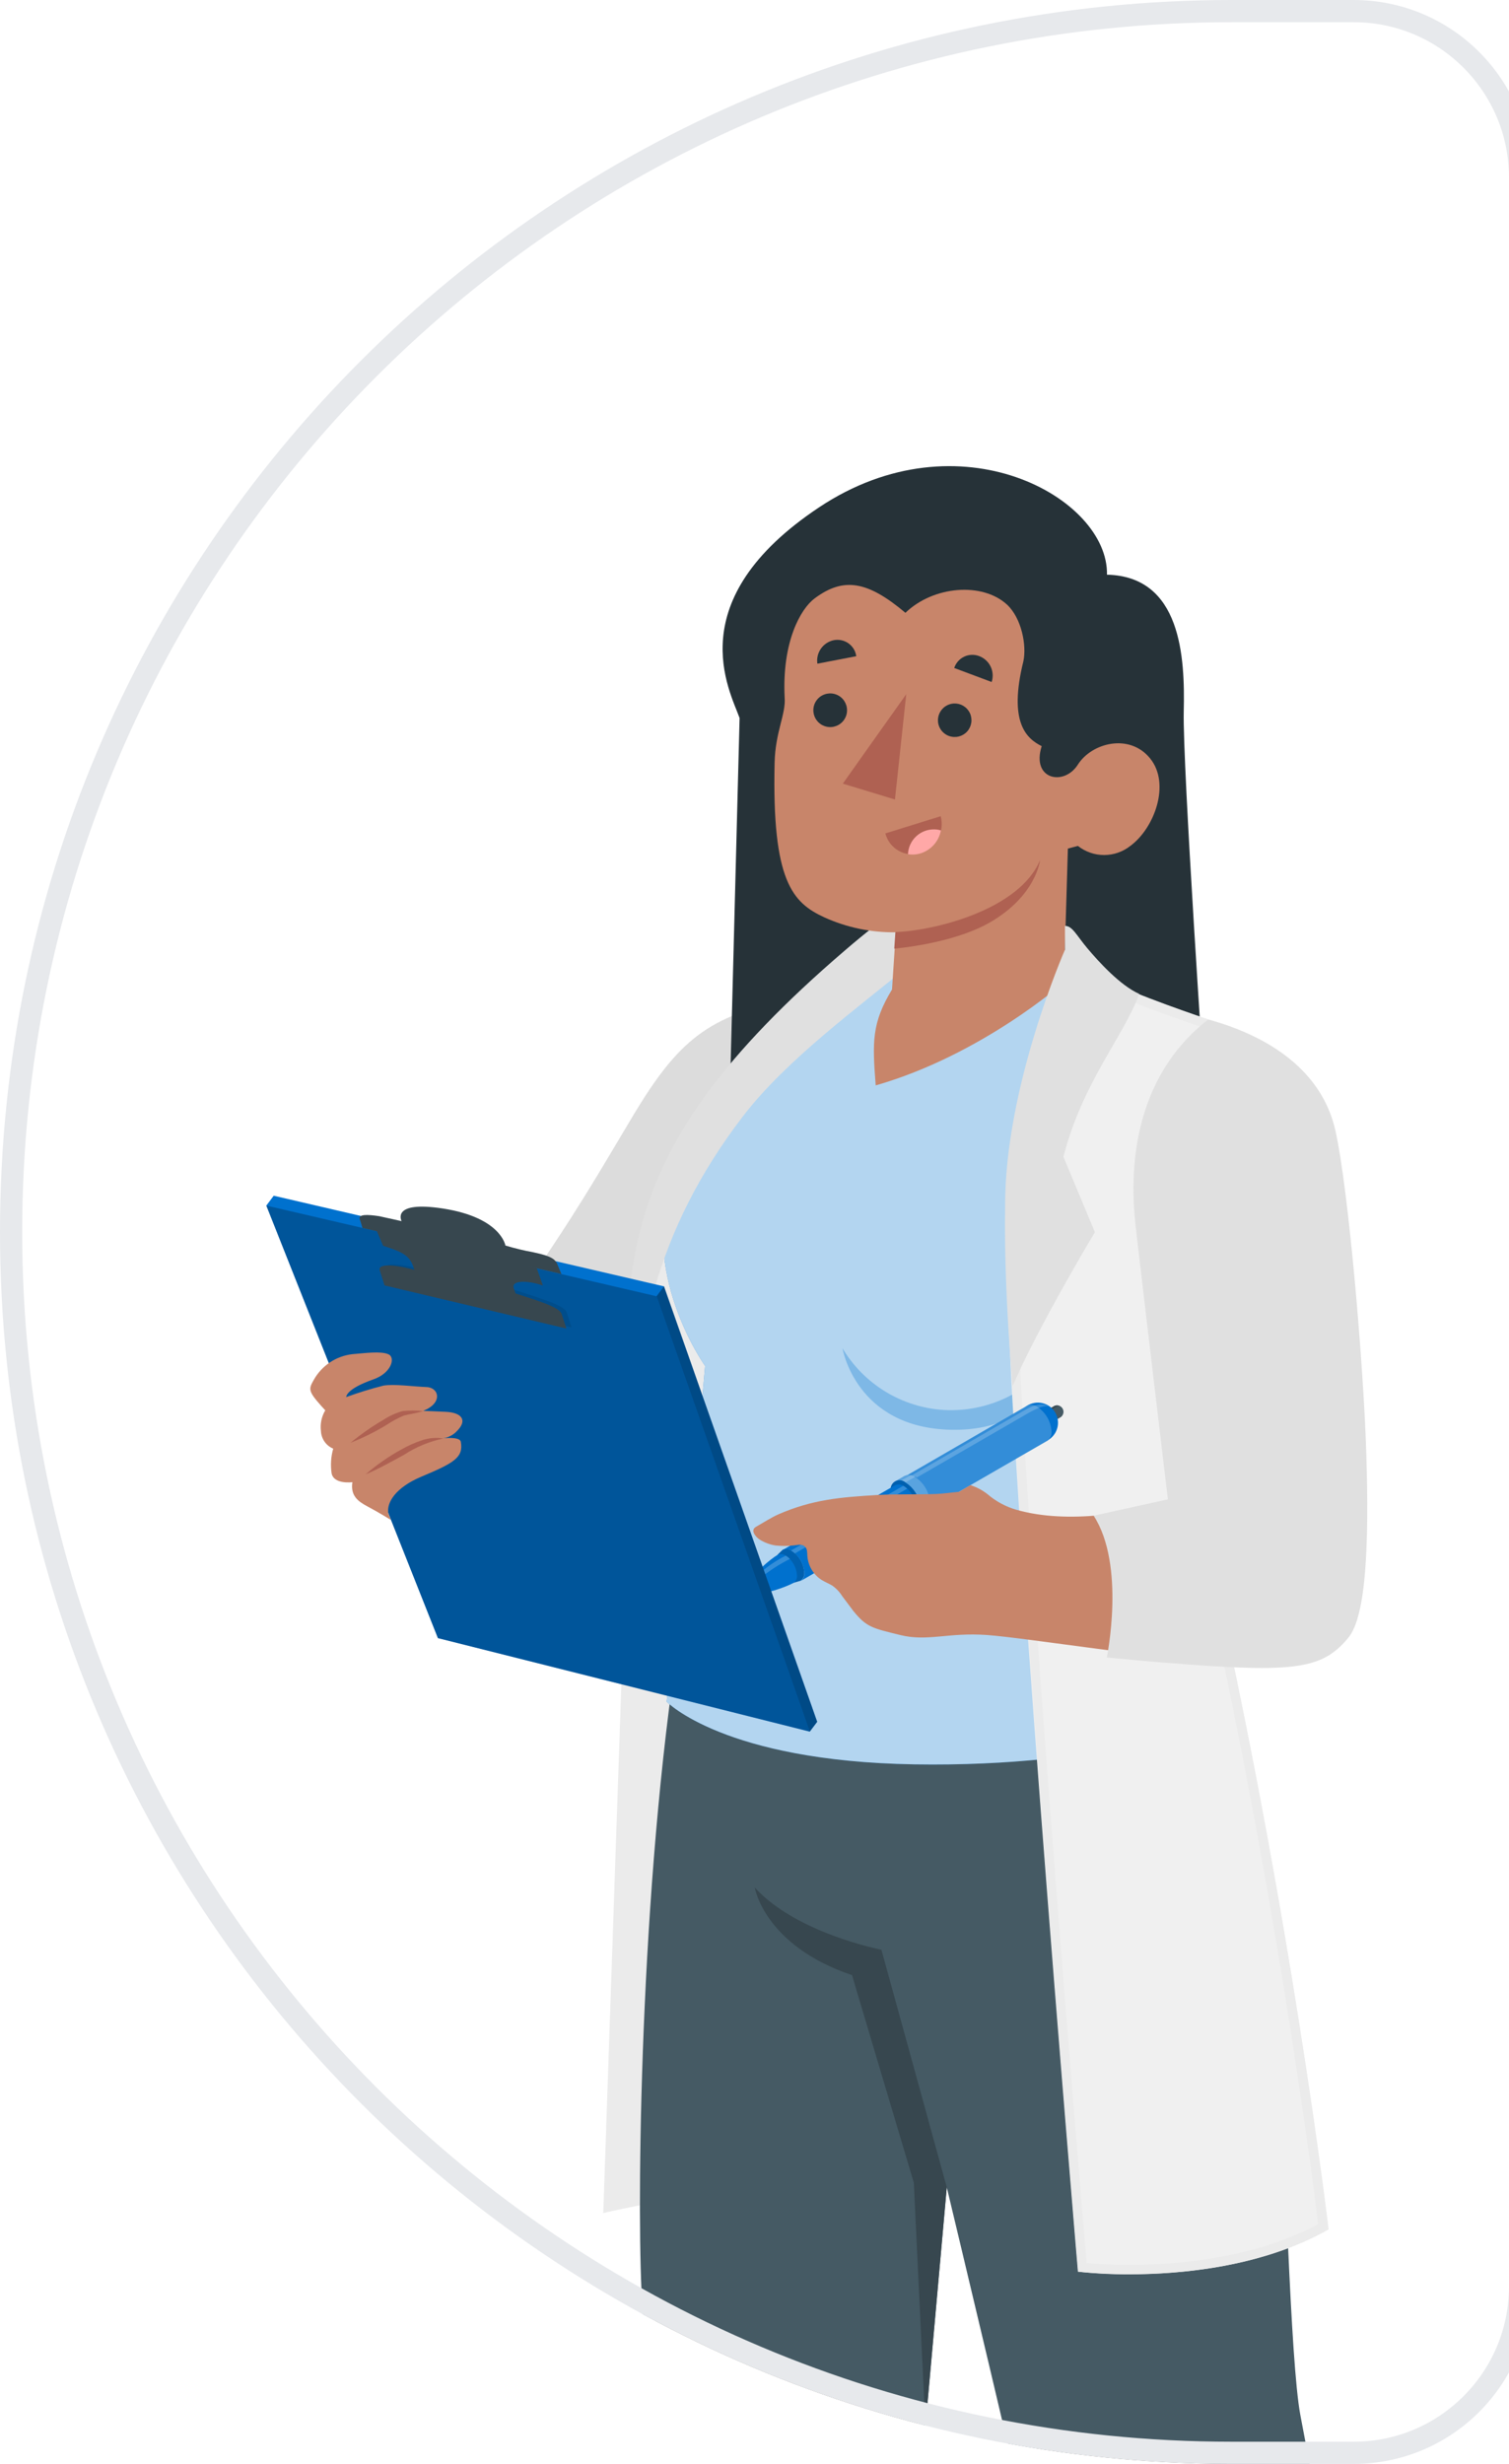 <svg width="68" height="111" viewBox="0 0 68 111" fill="none" xmlns="http://www.w3.org/2000/svg">
<g clip-path="url(#clip0_207_31039)">
<path d="M0 55.5C0 24.848 24.848 0 55.5 0H61C65.418 0 69 3.582 69 8V103C69 107.418 65.418 111 61 111H55.5C24.848 111 0 86.152 0 55.5Z" fill="white"/>
<g filter="url(#filter0_d_207_31039)">
<path d="M35.635 43.012C31.925 43.76 30.576 44.836 28.496 48.313C26.958 50.883 26.027 52.549 23.521 56.171L15.687 57.021L17.272 62.679C17.272 62.679 22.098 62.831 24.83 63.047C26.874 63.209 27.342 63.047 28.614 61.516C31.244 58.356 34.404 53.857 34.404 53.857L35.635 43.012Z" fill="#E0E0E0"/>
<path opacity="0.02" d="M35.635 43.012C31.925 43.76 30.576 44.836 28.496 48.313C26.958 50.883 26.027 52.549 23.521 56.171L15.687 57.021L17.272 62.679C17.272 62.679 22.098 62.831 24.83 63.047C26.874 63.209 27.342 63.047 28.614 61.516C31.244 58.356 34.404 53.857 34.404 53.857L35.635 43.012Z" fill="black"/>
<path d="M28.258 66.335L27.185 97.699C27.185 97.699 36.79 95.338 45.396 96.791C54.003 98.245 56.053 100.268 56.053 100.268L50.502 51.75L30.642 52.35C30.642 52.35 28.258 55.608 28.258 66.335Z" fill="#EBEBEB"/>
<path d="M59.494 117.106C58.378 111.694 57.133 109.272 56.901 108.042C56.901 108.042 55.262 95.257 54.52 84.377C54.162 79.14 54.291 75.609 50.868 69.539L30.971 74.429C30.728 77.218 28.856 96.201 29.777 112.571C30.532 126.006 31.517 130.39 31.618 132.633C31.675 133.908 31.648 134.751 31.595 136.521C31.571 137.236 31.51 137.823 31.095 138.275C30.415 138.956 29.658 139.556 28.839 140.062C27.291 141.074 26.58 141.637 24.809 142.268C24.463 142.371 24.132 142.518 23.825 142.706C23.675 142.797 23.548 142.922 23.456 143.071C23.364 143.22 23.309 143.388 23.295 143.563C23.295 144.042 23.733 144.419 24.179 144.655C25.78 145.505 27.784 145.33 29.534 144.824C31.284 144.318 32.906 143.475 34.677 142.966C35.898 142.629 37.189 142.457 38.309 141.887C38.678 141.731 38.985 141.457 39.182 141.108C39.293 140.804 39.322 140.476 39.267 140.157C39.132 138.754 38.983 138.312 39.02 136.899C39.054 135.55 39.26 133.078 39.358 131.736C39.449 130.606 40.882 122.512 40.666 117.508C40.606 115.977 40.659 114.444 40.825 112.921L42.595 95.139C43.404 98.11 46.403 106.716 47.337 110.652C48.483 115.454 49.1 121.265 51.485 130.056C52.159 132.532 53.4 135.516 53.707 137.014C53.839 138.912 54.537 143.887 55.451 145.981C56.837 149.158 61.076 149.056 61.433 146.298C61.733 143.954 60.155 137.82 60.084 136.282C60.014 134.744 60.776 123.413 59.494 117.106Z" fill="#C8856A"/>
<path d="M31.005 68.555L30.796 70.578C28.877 81.764 28.698 96.589 28.904 101.095C29.504 114.375 31.217 137.796 31.217 137.796C31.217 137.796 31.747 139.098 35.524 139.398C38.431 139.631 40.12 138.643 40.12 138.643C40.12 138.643 41.469 122.766 41.682 118.931C41.753 117.291 41.718 115.647 41.577 114.011C41.405 111.969 41.429 109.914 41.651 107.877L42.663 96.535C42.663 96.535 46.427 112.244 46.791 114.156C48.609 123.747 53.02 141.526 53.02 141.526C53.02 141.526 56.092 142.336 58.857 141.847C61.623 141.358 62.247 140.383 62.247 140.383C62.247 140.383 60.537 120.388 60.105 116.513C59.525 111.333 58.989 108.922 58.598 106.801C58.136 104.305 57.923 94.896 57.586 89.423C57.37 85.69 57.222 82.854 56.767 80.112C55.822 74.379 53.037 70.932 51.981 68.821L51.816 67.691C48.693 70.204 36.853 71.755 31.005 68.555Z" fill="#455A64"/>
<path d="M42.666 96.538L39.719 85.834C39.719 85.834 35.891 85.102 34.01 83.031C34.01 83.031 34.434 85.645 38.394 86.98L41.179 96.332L41.702 107.326L42.666 96.538Z" fill="#37474F"/>
<path d="M49.883 23.89C49.961 20.433 43.229 16.652 36.913 20.854C30.596 25.056 32.889 29.113 33.328 30.348L32.9 46.872L54.297 47.375C54.297 47.375 53.286 32.479 53.343 30.047C53.4 27.616 53.235 23.967 49.883 23.89Z" fill="#263238"/>
<path d="M47.107 42.021L52.297 43.404C53.332 43.741 52.165 49.855 52.455 56.836C52.749 64.002 54.786 75.6 54.786 75.6C54.786 75.6 49.926 77.623 41.212 77.485C32.609 77.344 30.039 74.659 30.039 74.659L31.196 66.194L31.773 59.534C31.773 59.534 28.68 55.204 30.4 50.948C32.12 46.692 38.059 41.168 38.059 41.168L40.726 41.3L47.107 42.021Z" fill="#0071CE"/>
<path opacity="0.7" d="M47.107 42.021L52.297 43.404C53.332 43.741 52.165 49.855 52.455 56.836C52.749 64.002 54.786 75.6 54.786 75.6C54.786 75.6 49.926 77.623 41.212 77.485C32.609 77.344 30.039 74.659 30.039 74.659L31.196 66.194L31.773 59.534C31.773 59.534 28.68 55.204 30.4 50.948C32.12 46.692 38.059 41.168 38.059 41.168L40.726 41.3L47.107 42.021Z" fill="white"/>
<path opacity="0.3" d="M47.622 59.015C47.061 59.835 46.297 60.496 45.406 60.935C44.515 61.374 43.525 61.576 42.533 61.52C41.602 61.463 40.7 61.18 39.904 60.695C39.107 60.21 38.441 59.539 37.963 58.738C37.963 58.738 38.56 62.33 42.867 62.411C47.173 62.492 47.622 59.015 47.622 59.015Z" fill="#0071CE"/>
<path d="M40.936 41.512C38.791 43.303 35.453 45.71 33.473 48.297C29.473 53.531 28.603 58.347 28.286 64.43C28.222 55.325 27.109 50.216 38.066 40.824C40.022 39.138 40.798 38.773 40.798 38.773L40.936 41.512Z" fill="#E0E0E0"/>
<path d="M48.149 40.309C47.99 42.558 45.62 48.193 45.401 54.331C45.181 60.469 48.574 100.337 48.574 100.337C48.574 100.337 55.072 101.16 59.858 98.435C59.858 98.435 58.172 83.971 54.462 67.898C53.508 63.73 55.251 58.56 55.602 52.941C55.797 49.888 55.4 46.826 54.432 43.924C54.432 43.924 50.952 42.76 49.889 42.143C49.177 41.672 48.582 41.045 48.149 40.309Z" fill="#F0F0F0"/>
<path d="M48.409 41.398C48.257 42.123 48.014 43 47.734 44.015C46.989 46.736 45.964 50.459 45.826 54.348C45.623 60.081 48.631 95.99 48.965 99.949C49.35 99.983 50.031 100.03 50.898 100.03C53.258 100.03 56.6 99.693 59.403 98.199C59.143 96.098 57.416 82.635 54.061 67.993C53.437 65.268 53.929 62.141 54.452 58.833C54.752 56.924 55.066 54.952 55.191 52.918C55.366 49.99 55.001 47.056 54.112 44.261C53.349 44.001 50.638 43.064 49.687 42.511C49.202 42.214 48.77 41.838 48.409 41.398ZM48.149 40.309C48.586 41.046 49.186 41.674 49.903 42.143C50.965 42.76 54.445 43.924 54.445 43.924C55.414 46.826 55.811 49.888 55.616 52.941C55.278 58.56 53.521 63.733 54.476 67.898C58.158 83.971 59.872 98.435 59.872 98.435C56.887 100.121 53.238 100.458 50.911 100.458C50.135 100.464 49.359 100.424 48.588 100.34C48.588 100.34 45.215 60.475 45.414 54.334C45.613 48.193 48.004 42.561 48.163 40.312L48.149 40.309Z" fill="#EBEBEB"/>
<path d="M36.707 24.96C36.073 25.435 35.236 26.919 35.358 29.418C35.422 30.174 34.936 30.963 34.906 32.372C34.784 37.704 35.715 38.665 37.145 39.326C38.156 39.785 39.256 40.015 40.366 40.001L40.197 42.577C39.28 44.091 39.31 44.938 39.462 46.897C44.237 45.528 47.94 42.257 47.943 42.247L48.122 36.23C48.122 36.23 48.574 36.106 48.574 36.109C48.91 36.374 49.326 36.519 49.754 36.519C50.183 36.519 50.599 36.374 50.935 36.109C52.021 35.313 52.759 33.313 51.828 32.167C50.898 31.02 49.195 31.462 48.571 32.447C47.947 33.431 46.46 33.121 46.942 31.614C46.267 31.276 45.431 30.565 46.116 27.793C46.271 27.081 46.038 25.847 45.374 25.233C44.267 24.221 42.069 24.387 40.801 25.607C39.101 24.177 38.019 23.979 36.707 24.96Z" fill="#C8856A"/>
<path d="M36.833 27.899L38.586 27.562C38.57 27.447 38.531 27.336 38.471 27.236C38.41 27.137 38.33 27.051 38.236 26.983C38.141 26.916 38.033 26.868 37.92 26.844C37.806 26.819 37.689 26.818 37.575 26.84C37.339 26.888 37.131 27.025 36.993 27.222C36.855 27.419 36.798 27.661 36.833 27.899Z" fill="#263238"/>
<path d="M44.687 28.724L43 28.093C43.036 27.983 43.094 27.88 43.171 27.793C43.248 27.705 43.341 27.634 43.446 27.584C43.551 27.533 43.666 27.505 43.782 27.501C43.898 27.496 44.015 27.515 44.123 27.557C44.35 27.641 44.535 27.81 44.64 28.027C44.745 28.245 44.762 28.494 44.687 28.724Z" fill="#263238"/>
<path d="M42.392 34.77L39.897 35.545C39.939 35.71 40.014 35.865 40.118 36C40.222 36.135 40.353 36.248 40.502 36.33C40.651 36.413 40.816 36.465 40.985 36.481C41.155 36.498 41.326 36.48 41.489 36.429C41.823 36.32 42.102 36.087 42.27 35.779C42.438 35.47 42.482 35.109 42.392 34.77Z" fill="#AF6152"/>
<path d="M40.916 36.48C40.929 36.172 41.063 35.883 41.289 35.673C41.515 35.464 41.815 35.353 42.123 35.364C42.218 35.366 42.312 35.382 42.403 35.411C42.357 35.65 42.248 35.871 42.088 36.053C41.927 36.234 41.72 36.369 41.489 36.443C41.303 36.501 41.107 36.513 40.916 36.48Z" fill="#FFA8A7"/>
<path d="M40.838 29.273L40.329 34.018L37.979 33.303L40.838 29.273Z" fill="#AF6152"/>
<path d="M40.349 39.991C42.062 39.934 45.927 39.003 46.868 36.75C46.868 36.75 46.699 38.369 44.571 39.576C42.885 40.53 40.298 40.736 40.298 40.736L40.349 39.991Z" fill="#AF6152"/>
<path d="M42.268 30.492C42.277 30.641 42.33 30.784 42.42 30.902C42.51 31.021 42.633 31.111 42.774 31.16C42.915 31.209 43.067 31.215 43.211 31.178C43.356 31.141 43.486 31.062 43.585 30.951C43.685 30.839 43.749 30.701 43.77 30.553C43.791 30.406 43.768 30.255 43.704 30.121C43.639 29.986 43.537 29.874 43.408 29.797C43.28 29.721 43.132 29.685 42.983 29.692C42.782 29.704 42.594 29.794 42.46 29.944C42.326 30.094 42.257 30.291 42.268 30.492Z" fill="#263238"/>
<path d="M36.666 30.139C36.694 30.287 36.766 30.423 36.871 30.53C36.977 30.637 37.111 30.71 37.258 30.74C37.406 30.771 37.558 30.756 37.697 30.7C37.837 30.643 37.956 30.547 38.04 30.422C38.124 30.298 38.17 30.151 38.17 30.001C38.171 29.851 38.127 29.704 38.045 29.579C37.962 29.453 37.844 29.355 37.705 29.297C37.567 29.239 37.414 29.224 37.267 29.252C37.169 29.271 37.076 29.309 36.992 29.363C36.909 29.418 36.838 29.489 36.782 29.571C36.726 29.653 36.687 29.746 36.667 29.843C36.648 29.941 36.647 30.041 36.666 30.139Z" fill="#263238"/>
<path d="M51.333 42.773C50.476 42.392 49.505 41.32 49.002 40.723C48.5 40.126 48.328 39.711 47.99 39.711V40.787C47.99 40.787 45.266 46.968 45.293 52.381C45.232 56.091 45.63 60.451 45.63 60.451C46.746 57.827 49.339 53.511 49.339 53.511L47.923 50.115C48.773 46.756 50.712 44.574 51.333 42.773Z" fill="#E0E0E0"/>
<path d="M47.488 61.351C47.555 61.313 47.635 61.302 47.709 61.323C47.784 61.343 47.847 61.392 47.886 61.459C47.924 61.526 47.935 61.606 47.914 61.68C47.894 61.755 47.845 61.819 47.778 61.857L47.525 62.002C47.503 62.016 47.478 62.023 47.453 62.023C47.427 62.023 47.402 62.016 47.38 62.002C47.32 61.963 47.27 61.91 47.234 61.848C47.199 61.786 47.178 61.716 47.174 61.645C47.172 61.619 47.176 61.593 47.187 61.569C47.198 61.546 47.214 61.525 47.235 61.51L47.488 61.365V61.351Z" fill="#455A64"/>
<path d="M47.175 61.63C47.173 61.605 47.178 61.579 47.188 61.555C47.199 61.531 47.215 61.511 47.236 61.495L47.489 61.35C47.532 61.326 47.581 61.312 47.631 61.312C47.68 61.312 47.729 61.326 47.772 61.35C47.695 61.32 47.573 61.391 47.435 61.472C47.297 61.553 47.226 61.657 47.337 61.87C47.418 62.025 47.513 62.008 47.556 61.988L47.529 62.005C47.508 62.019 47.483 62.026 47.457 62.026C47.431 62.026 47.406 62.019 47.384 62.005C47.322 61.964 47.27 61.909 47.233 61.844C47.197 61.778 47.177 61.705 47.175 61.63Z" fill="#37474F"/>
<path d="M46.273 61.335C46.376 61.268 46.492 61.222 46.614 61.201C46.735 61.18 46.859 61.184 46.979 61.212C47.099 61.241 47.212 61.293 47.311 61.367C47.41 61.441 47.493 61.534 47.555 61.64C47.616 61.747 47.656 61.865 47.67 61.988C47.685 62.11 47.674 62.234 47.639 62.352C47.604 62.471 47.545 62.581 47.466 62.675C47.388 62.77 47.29 62.848 47.18 62.904C47.108 62.937 47.027 62.95 46.948 62.941C46.868 62.933 46.793 62.904 46.728 62.856C46.542 62.736 46.386 62.572 46.275 62.38C46.164 62.188 46.099 61.972 46.087 61.75C46.079 61.671 46.092 61.591 46.124 61.518C46.157 61.445 46.208 61.382 46.273 61.335Z" fill="#0071CE"/>
<path d="M46.742 61.379C46.929 61.501 47.084 61.664 47.196 61.857C47.307 62.05 47.371 62.267 47.383 62.489C47.391 62.568 47.378 62.648 47.346 62.721C47.313 62.794 47.262 62.857 47.198 62.904L41.603 66.134C41.531 66.168 41.45 66.182 41.371 66.174C41.291 66.166 41.216 66.138 41.151 66.091C40.964 65.969 40.809 65.805 40.698 65.613C40.586 65.42 40.522 65.203 40.51 64.981C40.502 64.902 40.515 64.822 40.547 64.749C40.58 64.676 40.631 64.613 40.696 64.566L46.274 61.336C46.348 61.299 46.431 61.283 46.514 61.291C46.597 61.299 46.676 61.329 46.742 61.379Z" fill="#0071CE"/>
<path opacity="0.2" d="M46.742 61.379C46.929 61.501 47.084 61.664 47.196 61.857C47.307 62.05 47.371 62.267 47.383 62.489C47.391 62.568 47.378 62.648 47.346 62.721C47.313 62.794 47.262 62.857 47.198 62.904L41.603 66.134C41.531 66.168 41.45 66.182 41.371 66.174C41.291 66.166 41.216 66.138 41.151 66.091C40.964 65.969 40.809 65.805 40.698 65.613C40.586 65.42 40.522 65.203 40.51 64.981C40.502 64.902 40.515 64.822 40.547 64.749C40.58 64.676 40.631 64.613 40.696 64.566L46.274 61.336C46.348 61.299 46.431 61.283 46.514 61.291C46.597 61.299 46.676 61.329 46.742 61.379Z" fill="white"/>
<path d="M40.16 65.165C40.171 65.393 40.237 65.616 40.351 65.814C40.466 66.012 40.625 66.18 40.817 66.305C40.884 66.353 40.962 66.382 41.044 66.39C41.125 66.399 41.208 66.385 41.282 66.352L41.714 66.102C41.781 66.055 41.834 65.99 41.868 65.916C41.902 65.841 41.915 65.759 41.906 65.677C41.892 65.448 41.824 65.224 41.706 65.026C41.589 64.828 41.426 64.661 41.232 64.537C41.165 64.49 41.087 64.46 41.006 64.452C40.924 64.443 40.842 64.457 40.767 64.49L40.335 64.74C40.271 64.789 40.221 64.854 40.191 64.929C40.16 65.003 40.149 65.085 40.16 65.165Z" fill="#0071CE"/>
<path opacity="0.35" d="M40.16 65.165C40.171 65.393 40.237 65.616 40.351 65.814C40.466 66.012 40.625 66.18 40.817 66.305C40.884 66.353 40.962 66.382 41.044 66.39C41.125 66.399 41.208 66.385 41.282 66.352L41.714 66.102C41.781 66.055 41.834 65.99 41.868 65.916C41.902 65.841 41.915 65.759 41.906 65.677C41.892 65.448 41.824 65.224 41.706 65.026C41.589 64.828 41.426 64.661 41.232 64.537C41.165 64.49 41.087 64.46 41.006 64.452C40.924 64.443 40.842 64.457 40.767 64.49L40.335 64.74C40.271 64.789 40.221 64.854 40.191 64.929C40.16 65.003 40.149 65.085 40.16 65.165Z" fill="white"/>
<path d="M41.474 65.923C41.459 65.693 41.391 65.47 41.273 65.272C41.156 65.073 40.994 64.906 40.799 64.783C40.736 64.728 40.657 64.694 40.574 64.686C40.49 64.677 40.406 64.696 40.334 64.738C40.261 64.78 40.204 64.843 40.169 64.92C40.135 64.996 40.125 65.082 40.142 65.164C40.153 65.392 40.219 65.615 40.333 65.813C40.447 66.011 40.607 66.179 40.799 66.304C40.866 66.352 40.944 66.381 41.026 66.389C41.107 66.398 41.19 66.385 41.264 66.351C41.335 66.305 41.392 66.241 41.428 66.166C41.465 66.09 41.481 66.006 41.474 65.923Z" fill="#0071CE"/>
<path opacity="0.15" d="M41.474 65.923C41.459 65.693 41.391 65.47 41.273 65.272C41.156 65.073 40.994 64.906 40.799 64.783C40.736 64.728 40.657 64.694 40.574 64.686C40.49 64.677 40.406 64.696 40.334 64.738C40.261 64.78 40.204 64.843 40.169 64.92C40.135 64.996 40.125 65.082 40.142 65.164C40.153 65.392 40.219 65.615 40.333 65.813C40.447 66.011 40.607 66.179 40.799 66.304C40.866 66.352 40.944 66.381 41.026 66.389C41.107 66.398 41.19 66.385 41.264 66.351C41.335 66.305 41.392 66.241 41.428 66.166C41.465 66.09 41.481 66.006 41.474 65.923Z" fill="black"/>
<path d="M36.076 69.213C36.135 69.173 36.181 69.117 36.211 69.053C36.241 68.988 36.252 68.916 36.245 68.846C36.234 68.648 36.176 68.455 36.077 68.284C35.978 68.112 35.84 67.966 35.675 67.858C35.617 67.816 35.549 67.79 35.478 67.783C35.407 67.776 35.335 67.788 35.27 67.817L35.061 68.019C35.023 68.061 34.994 68.109 34.975 68.162C34.957 68.215 34.949 68.27 34.953 68.326C34.963 68.509 35.016 68.686 35.108 68.844C35.199 69.002 35.326 69.137 35.479 69.237C35.525 69.267 35.577 69.288 35.632 69.298C35.686 69.308 35.742 69.307 35.796 69.294L36.076 69.213Z" fill="#0071CE"/>
<g opacity="0.15">
<path d="M36.076 69.213C36.135 69.173 36.181 69.117 36.211 69.053C36.241 68.988 36.252 68.916 36.245 68.846C36.234 68.648 36.176 68.455 36.077 68.284C35.978 68.112 35.84 67.966 35.675 67.858C35.617 67.816 35.549 67.79 35.478 67.783C35.407 67.776 35.335 67.788 35.27 67.817L35.061 68.019C35.023 68.061 34.994 68.109 34.975 68.162C34.957 68.215 34.949 68.27 34.953 68.326C34.963 68.509 35.016 68.686 35.108 68.844C35.199 69.002 35.326 69.137 35.479 69.237C35.525 69.267 35.577 69.288 35.632 69.298C35.686 69.308 35.742 69.307 35.796 69.294L36.076 69.213Z" fill="black"/>
</g>
<path d="M36.245 68.856C36.234 68.658 36.176 68.466 36.078 68.294C35.978 68.122 35.841 67.976 35.675 67.868C35.617 67.826 35.549 67.801 35.478 67.794C35.407 67.787 35.335 67.798 35.27 67.827L40.329 64.914C40.393 64.883 40.465 64.87 40.536 64.877C40.607 64.883 40.675 64.909 40.733 64.951C40.899 65.059 41.037 65.205 41.136 65.377C41.235 65.549 41.292 65.741 41.303 65.939C41.31 66.01 41.299 66.081 41.27 66.146C41.241 66.211 41.196 66.268 41.138 66.31L36.08 69.224C36.138 69.183 36.184 69.127 36.213 69.062C36.242 68.998 36.253 68.926 36.245 68.856Z" fill="#0071CE"/>
<path d="M35.04 68.047C35.099 68.019 35.163 68.007 35.227 68.013C35.291 68.019 35.353 68.043 35.405 68.081C35.553 68.178 35.677 68.309 35.765 68.463C35.854 68.617 35.905 68.79 35.914 68.968C35.922 69.032 35.913 69.097 35.886 69.157C35.86 69.216 35.819 69.267 35.766 69.305C35.428 69.49 34.467 69.844 33.988 69.787C33.962 69.785 33.937 69.777 33.914 69.764C33.858 69.727 33.812 69.677 33.779 69.618C33.746 69.559 33.727 69.493 33.725 69.426C33.72 69.403 33.72 69.379 33.725 69.356C33.921 68.9 34.723 68.233 35.04 68.047Z" fill="#0071CE"/>
<path opacity="0.2" d="M40.719 64.942C40.777 64.977 40.832 65.017 40.881 65.064L35.822 67.981C35.772 67.936 35.718 67.895 35.661 67.859H35.63L40.689 64.945L40.719 64.942ZM41.056 64.457H41.107L46.085 61.58C46.736 61.202 47.005 61.212 47.268 61.364C47.009 61.27 46.415 61.617 46.337 61.661L41.316 64.561L41.255 64.524L40.824 64.77C40.761 64.736 40.694 64.71 40.625 64.692L41.056 64.457ZM33.759 69.566L33.836 69.41C33.836 69.41 33.836 69.293 34.146 68.959C34.523 68.607 34.949 68.311 35.411 68.082C35.48 68.122 35.542 68.172 35.596 68.23C35.116 68.47 34.663 68.763 34.248 69.104C34.076 69.249 33.922 69.412 33.789 69.593C33.789 69.593 33.755 69.576 33.752 69.566H33.759Z" fill="white"/>
<path d="M33.969 69.653L33.76 69.774C33.669 69.825 33.423 69.909 33.372 69.835C33.322 69.761 33.531 69.582 33.622 69.528L33.831 69.41C33.831 69.41 33.881 69.41 33.939 69.508C33.996 69.606 33.969 69.653 33.969 69.653Z" fill="#455A64"/>
<path d="M33.393 69.742C33.406 69.745 33.417 69.75 33.427 69.758C33.437 69.765 33.446 69.774 33.453 69.785C33.462 69.809 33.462 69.836 33.453 69.86C33.41 69.86 33.377 69.86 33.364 69.831C33.351 69.801 33.37 69.778 33.393 69.742Z" fill="#263238"/>
<path d="M61.288 67.681C61.399 65.628 60.951 59.874 60.489 54.475C59.848 47.056 58.499 46.004 54.651 44.547C51.468 46.277 50.854 49.585 52.041 57.025L53.053 65.678C50.985 66.117 48.176 66.69 45.805 66.016C45.322 65.878 44.874 65.636 44.493 65.307C44.264 65.129 44.005 64.993 43.728 64.906L43.219 65.206C42.882 65.236 42.521 65.29 42.187 65.304C41.418 65.334 40.339 65.304 39.566 65.348C37.88 65.449 36.616 65.55 35.078 66.221C34.788 66.349 34.424 66.575 34.066 66.784C33.79 66.939 34.066 67.253 34.238 67.361C34.454 67.495 34.695 67.585 34.946 67.624C35.283 67.659 35.623 67.65 35.958 67.597C36.048 67.582 36.141 67.594 36.224 67.631C36.297 67.682 36.347 67.759 36.363 67.847C36.374 67.932 36.381 68.017 36.383 68.103C36.399 68.318 36.465 68.526 36.575 68.712C36.685 68.897 36.836 69.055 37.017 69.172C37.169 69.266 37.334 69.331 37.489 69.422C37.674 69.547 37.83 69.71 37.948 69.9C38.116 70.12 38.285 70.349 38.454 70.575C39.05 71.31 39.317 71.351 40.561 71.657C41.806 71.964 42.706 71.533 44.473 71.657C46.24 71.782 52.604 72.814 55.477 72.895C60.826 73.013 61.089 71.371 61.288 67.681Z" fill="#C8856A"/>
<path d="M53.066 65.671C55.221 65.27 57.528 65.361 58.883 66.346C56.661 63.965 52.978 64.947 52.978 64.947L53.066 65.671Z" fill="#F28F8F"/>
<path d="M54.446 43.926C57.208 44.685 59.578 46.246 60.179 48.941C60.779 51.635 61.45 59.543 61.572 63.539C61.693 67.536 61.572 70.793 60.762 71.778C59.953 72.763 59.093 73.147 56.83 73.144C54.567 73.141 49.876 72.669 49.876 72.669C49.876 72.669 50.736 68.521 49.283 66.281L52.628 65.546C52.628 65.546 51.441 55.571 51.171 53.2C50.901 50.829 50.996 46.617 54.446 43.926Z" fill="#E0E0E0"/>
<path d="M12.335 51.867L29.921 55.951L36.825 75.568L36.491 76.01L19.733 71.798L12.001 52.312L12.335 51.867Z" fill="#0071CE"/>
<path opacity="0.35" d="M29.588 56.394L36.491 76.008L36.825 75.566L29.922 55.949L29.588 56.394Z" fill="black"/>
<path opacity="0.25" d="M12.001 52.312L29.588 56.397L36.491 76.01L19.734 71.798L12.001 52.312Z" fill="black"/>
<g opacity="0.1">
<path d="M17.56 55.871C17.56 55.871 17.465 55.575 17.344 55.197C17.223 54.819 18.241 54.917 19.613 55.386L22.77 55.972C24.139 56.441 25.421 56.762 25.539 57.126L25.755 57.8L17.56 55.871Z" fill="black"/>
</g>
<path d="M16.212 52.927C16.138 52.701 16.529 52.705 17.086 52.789L18.098 53.012C18.098 53.012 17.592 52.078 19.966 52.445C22.579 52.85 22.775 54.111 22.775 54.111C23.193 54.237 23.617 54.339 24.047 54.418C24.916 54.6 25.031 54.755 25.126 54.981L25.298 55.396L16.334 53.319C16.334 53.319 16.287 53.157 16.212 52.927Z" fill="#37474F"/>
<path d="M17.264 54.121C18.1 54.395 18.454 54.536 18.636 55.096C18.845 55.74 18.906 56.01 18.906 56.01L23.593 57.281C23.593 57.281 23.256 56.34 23.148 56.027C23.041 55.713 23.644 55.639 24.464 55.912L24.187 55.13L16.916 53.309L17.264 54.121Z" fill="#37474F"/>
<path d="M17.329 55.909L17.113 55.234C16.995 54.87 18.011 54.954 19.38 55.423L22.536 56.04C23.909 56.509 25.19 56.829 25.308 57.194L25.524 57.851L17.329 55.909Z" fill="#37474F"/>
<path d="M14.473 61.333C13.873 60.659 13.91 60.571 14.136 60.17C14.312 59.852 14.562 59.581 14.864 59.378C15.165 59.176 15.511 59.049 15.872 59.006C16.506 58.953 17.147 58.865 17.494 59.006C17.842 59.148 17.643 59.86 16.82 60.143C15.555 60.585 15.603 60.939 15.603 60.939C16.151 60.738 16.709 60.566 17.275 60.423C17.754 60.339 18.661 60.467 19.221 60.487C19.781 60.507 19.973 61.205 19.069 61.559L20.081 61.603C20.799 61.633 21.093 61.977 20.58 62.48C20.418 62.651 20.203 62.761 19.97 62.794C19.97 62.794 20.722 62.706 20.766 62.952C20.894 63.664 20.452 63.907 18.988 64.524C17.835 65.009 17.414 65.68 17.498 66.183L17.613 66.473C17.613 66.473 17.113 66.159 16.554 65.862C16.142 65.643 15.785 65.387 15.879 64.773C15.879 64.773 15.056 64.885 14.945 64.382C14.888 64.008 14.912 63.626 15.016 63.262C14.858 63.196 14.722 63.087 14.624 62.946C14.527 62.806 14.47 62.641 14.463 62.47C14.421 62.145 14.49 61.816 14.658 61.536L14.473 61.333Z" fill="#C8856A"/>
<path d="M19.069 61.569C18.762 61.539 18.452 61.539 18.145 61.569C17.843 61.654 17.555 61.783 17.292 61.954C16.766 62.26 16.266 62.608 15.798 62.996C16.363 62.774 16.908 62.503 17.427 62.187C17.67 62.026 17.927 61.887 18.196 61.772C18.462 61.704 18.779 61.661 19.069 61.569Z" fill="#AF6152"/>
<path d="M19.983 62.804C19.651 62.749 19.309 62.779 18.992 62.892C18.677 62.998 18.373 63.135 18.084 63.3C17.509 63.616 16.968 63.993 16.473 64.423C17.079 64.163 17.646 63.846 18.216 63.533C18.755 63.182 19.354 62.935 19.983 62.804Z" fill="#AF6152"/>
</g>
</g>
<path d="M0.5 55.5C0.5 25.124 25.124 0.5 55.5 0.5H61C65.142 0.5 68.5 3.858 68.5 8V103C68.5 107.142 65.142 110.5 61 110.5H55.5C25.124 110.5 0.5 85.876 0.5 55.5Z" stroke="#E7E9EC"/>
<defs>
<filter id="filter0_d_207_31039" x="10.001" y="19" width="55.373" height="139.996" filterUnits="userSpaceOnUse" color-interpolation-filters="sRGB">
<feFlood flood-opacity="0" result="BackgroundImageFix"/>
<feColorMatrix in="SourceAlpha" type="matrix" values="0 0 0 0 0 0 0 0 0 0 0 0 0 0 0 0 0 0 127 0" result="hardAlpha"/>
<feOffset dy="2"/>
<feGaussianBlur stdDeviation="1"/>
<feComposite in2="hardAlpha" operator="out"/>
<feColorMatrix type="matrix" values="0 0 0 0 0 0 0 0 0 0 0 0 0 0 0 0 0 0 0.25 0"/>
<feBlend mode="normal" in2="BackgroundImageFix" result="effect1_dropShadow_207_31039"/>
<feBlend mode="normal" in="SourceGraphic" in2="effect1_dropShadow_207_31039" result="shape"/>
</filter>
<clipPath id="clip0_207_31039">
<path d="M0 55.5C0 24.848 24.848 0 55.5 0H61C65.418 0 69 3.582 69 8V103C69 107.418 65.418 111 61 111H55.5C24.848 111 0 86.152 0 55.5Z" fill="white"/>
</clipPath>
</defs>
</svg>
